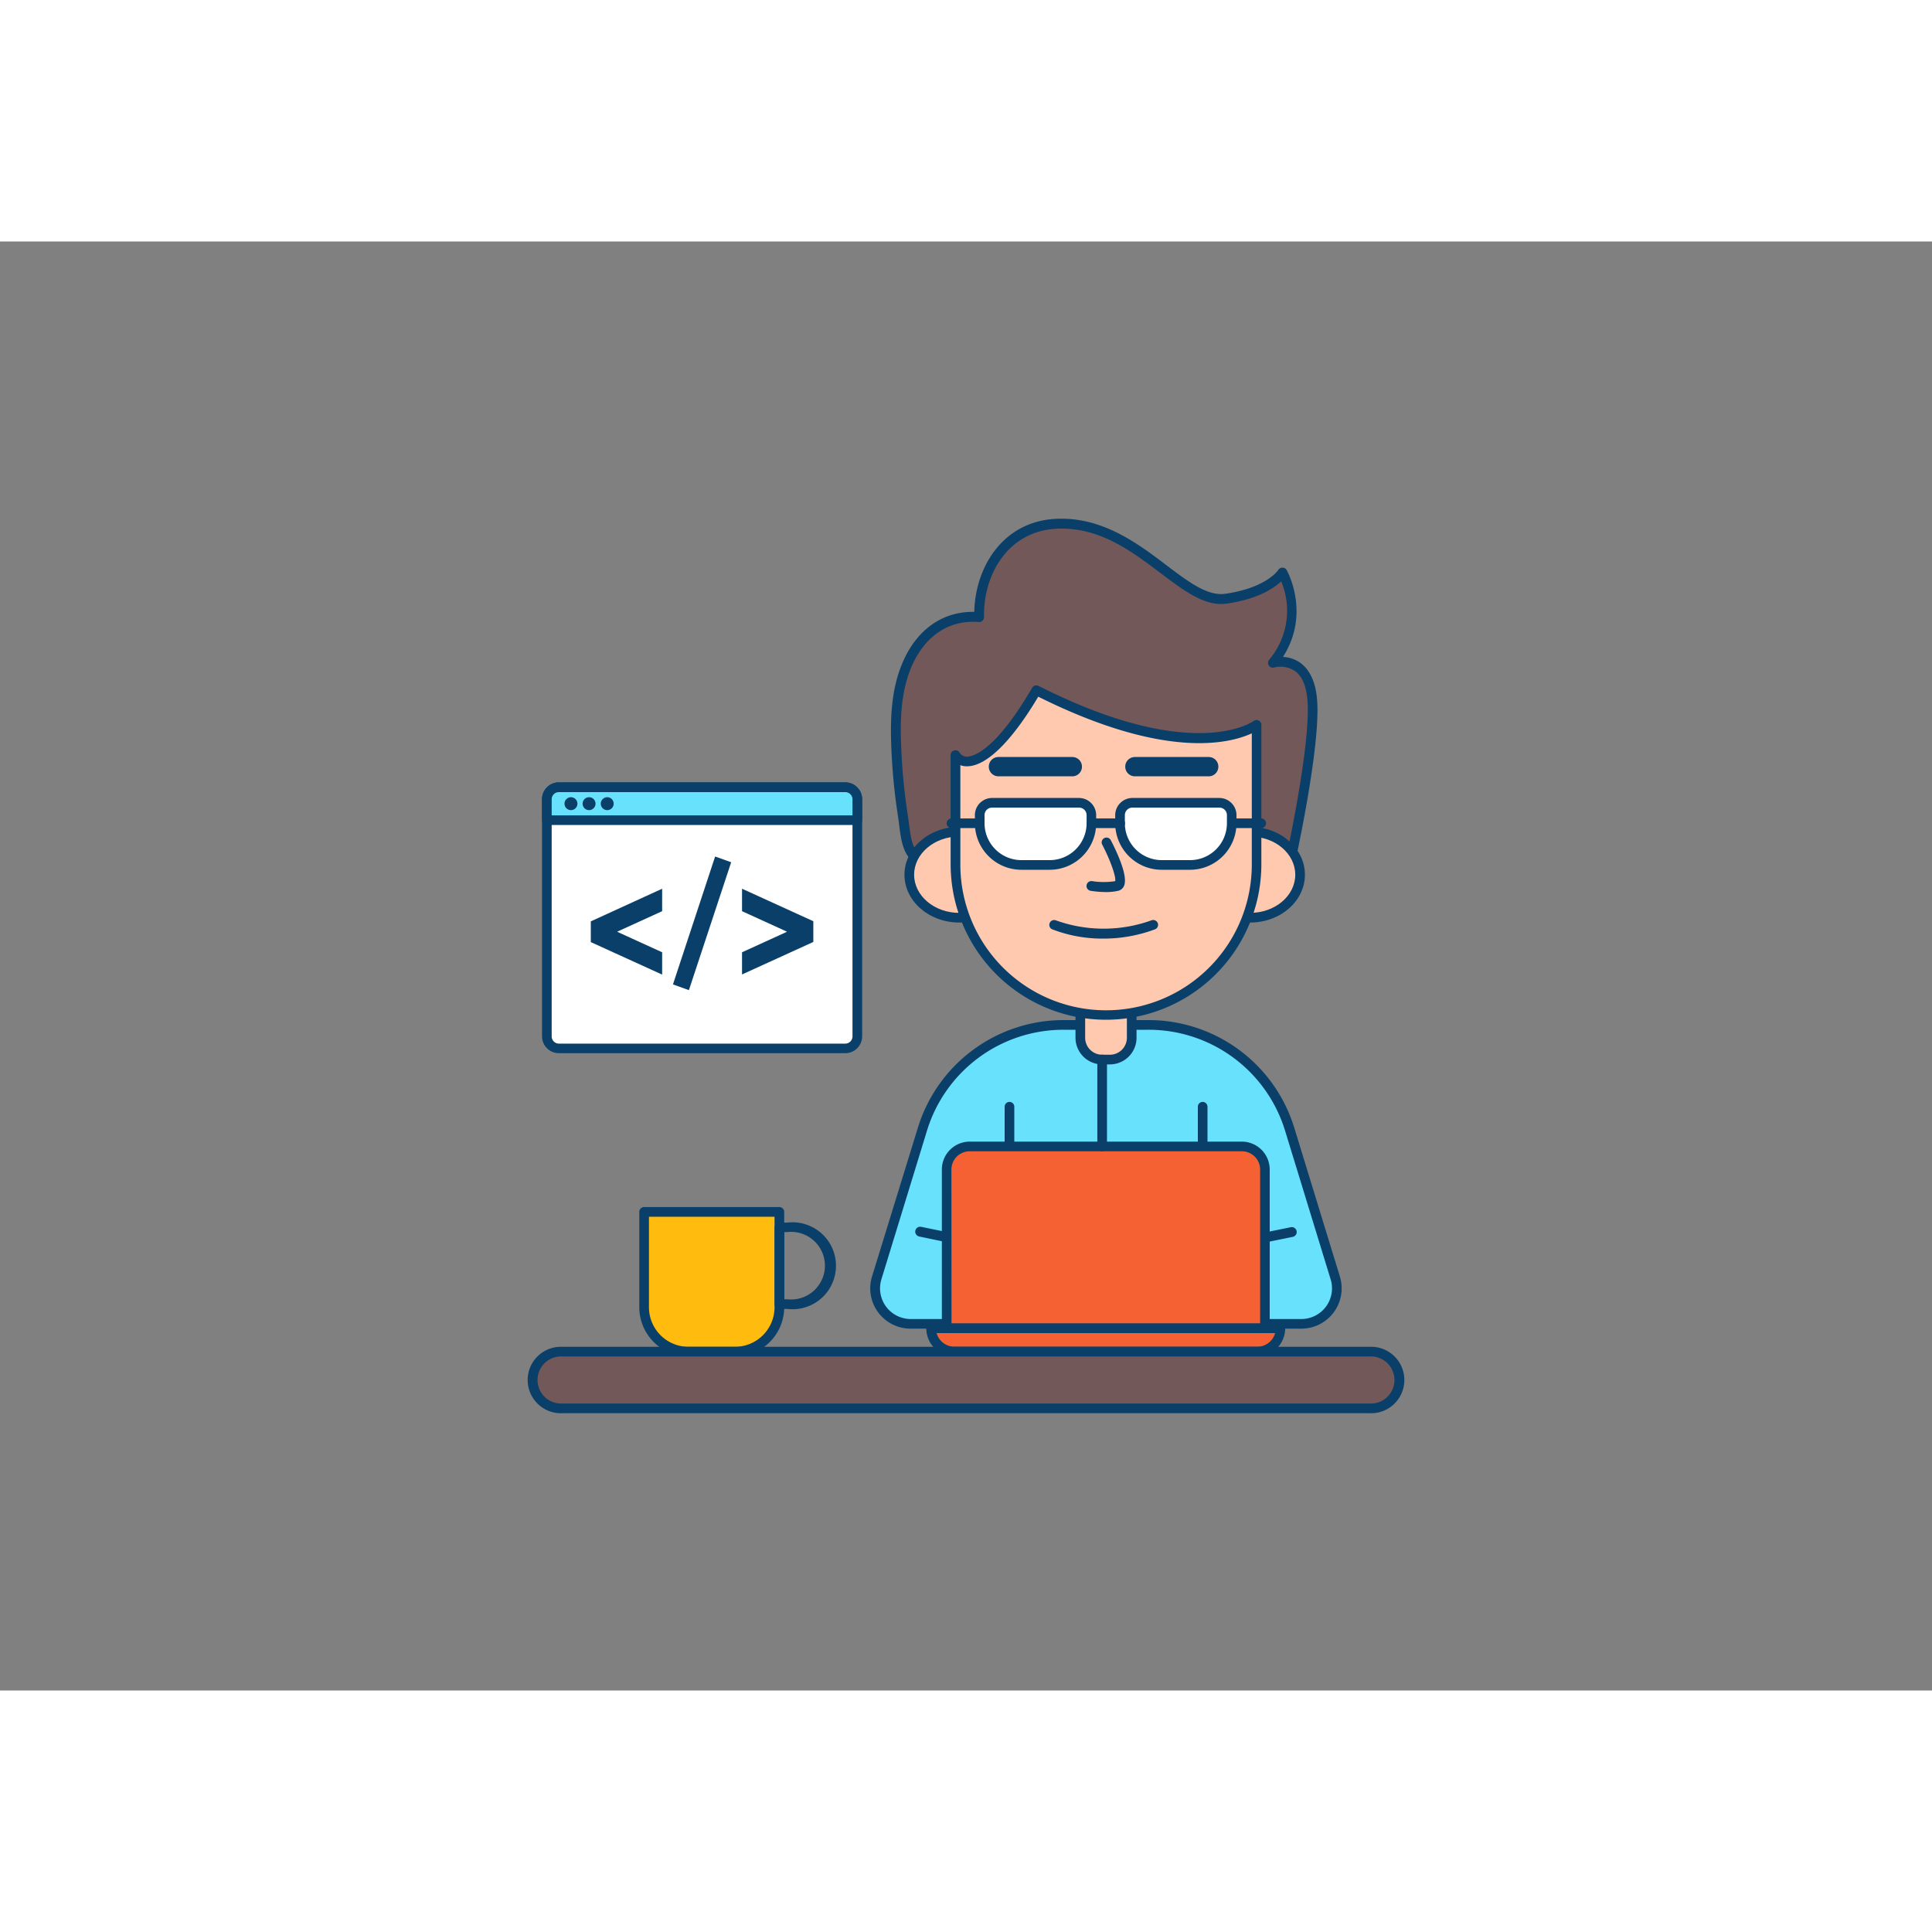 <svg xmlns="http://www.w3.org/2000/svg" width="706" height="706" class="illustration styles_illustrationTablet__1DWOa" data-name="#340_web_developer_outline" viewBox="0 0 400 300"><rect x="0" y="0" width="400" height="300" fill="#808080" stroke="none"/><path fill="#68e1fd" d="M220.28 162.2h17.42a30.7 30.7 0 0 1 29.3 21.7l9.41 30.69a7.33 7.33 0 0 1-7 9.49h-80.9a7.33 7.33 0 0 1-7-9.49l9.41-30.69a30.7 30.7 0 0 1 29.36-21.7Z"/><path fill="#093f68" d="M269.44 225.08h-80.9a8.34 8.34 0 0 1-8-10.78l9.46-30.69a31.54 31.54 0 0 1 30.3-22.41h17.4a31.54 31.54 0 0 1 30.3 22.41l9.41 30.69a8.34 8.34 0 0 1-8 10.78Zm-49.16-61.88a29.55 29.55 0 0 0-28.39 21l-9.41 30.69a6.35 6.35 0 0 0 6.06 8.2h80.9a6.35 6.35 0 0 0 6.06-8.2l-9.41-30.69a29.55 29.55 0 0 0-28.39-21Z"/><path fill="#ffc9b0" d="M223.67 158.74h10.64v6.12a4.52 4.52 0 0 1-4.52 4.52h-1.61a4.52 4.52 0 0 1-4.52-4.52v-6.12h.01Z"/><path fill="#093f68" d="M229.79 170.37h-1.6a5.52 5.52 0 0 1-5.52-5.51v-6.12a1 1 0 0 1 1-1h10.64a1 1 0 0 1 1 1v6.12a5.52 5.52 0 0 1-5.52 5.51Zm-5.12-10.63v5.12a3.52 3.52 0 0 0 3.52 3.51h1.6a3.52 3.52 0 0 0 3.52-3.51v-5.12Z"/><path fill="#725858" d="M192.27 129.23c-4.94-1.87-4.64-5.65-5.38-10.49a123.35 123.35 0 0 1-1.37-14.48c-.19-5.51 0-11.17 2.1-16.28 2.69-6.57 8-10.81 15.09-10.23-.21-9.68 5.6-18.76 15.89-19.31 16.49-.88 26 16.83 35.21 15.51s11.68-5.42 11.68-5.42a16.92 16.92 0 0 1-2 18.67s7.27-2.12 8.15 7.55-4.91 35.37-4.91 35.37l-6.57-1.12c-2.77-.49-6.23.19-9 .28l-20.61.64c-10.34.29-27.06 3.55-38.28-.69Z"/><path fill="#093f68" d="M207.13 132.38c-5.42 0-10.75-.53-15.22-2.22-4.79-1.82-5.23-5.28-5.74-9.29q-.12-1-.27-2a125 125 0 0 1-1.38-14.6c-.18-5.17-.06-11.21 2.18-16.68 2.85-7 8.17-10.91 14.7-10.91h.31c.22-9.31 5.93-18.68 16.84-19.26 9.59-.5 17 5.09 22.92 9.58 4.58 3.47 8.54 6.46 12.19 5.94 8.55-1.22 11-4.91 11-4.95a1 1 0 0 1 .86-.47 1 1 0 0 1 .86.49c.05.09 5.06 8.92-.76 18a6.83 6.83 0 0 1 3.48 1.14c2 1.4 3.25 3.92 3.57 7.51.89 9.72-4.68 34.62-4.92 35.68a1 1 0 0 1-1.15.76L260 130a23.69 23.69 0 0 0-5.87.08c-1 .1-2 .19-3 .22l-20.61.64c-2.57.08-5.59.35-8.78.63-4.51.36-9.6.81-14.61.81Zm-14.51-4.09c8.18 3.1 19.71 2.07 29 1.24 3.22-.29 6.27-.56 8.9-.64l20.61-.64c.87 0 1.82-.12 2.82-.21a25 25 0 0 1 6.4-.06c.35 0 1.49.25 5.65 1 1-4.68 5.44-25.75 4.68-34.13-.27-3-1.17-5-2.69-6a5.46 5.46 0 0 0-4.18-.66 1 1 0 0 1-1.11-.41 1 1 0 0 1 .06-1.18 15.72 15.72 0 0 0 2.5-16.24c-1.53 1.44-4.86 3.69-11.29 4.61-4.48.63-8.75-2.59-13.69-6.32-6-4.53-12.75-9.65-21.6-9.18-10.06.53-15.14 9.61-14.95 18.29a1 1 0 0 1-.32.75 1 1 0 0 1-.77.27c-6.24-.52-11.37 3-14.07 9.61-2.09 5.13-2.2 10.9-2 15.86a123 123 0 0 0 1.35 14.36c.11.71.2 1.38.28 2 .48 3.78.8 6.28 4.47 7.67Z"/><ellipse cx="198.59" cy="131.11" fill="#ffc9b0" rx="10.33" ry="8.9"/><path fill="#093f68" d="M198.59 141c-6.25 0-11.33-4.44-11.33-9.9s5.08-9.91 11.33-9.91 11.34 4.45 11.34 9.91-5.09 9.9-11.34 9.9Zm0-17.81c-5.14 0-9.33 3.55-9.33 7.91s4.19 7.9 9.33 7.9 9.34-3.54 9.34-7.9-4.19-7.9-9.34-7.9Z"/><ellipse cx="258.84" cy="131.11" fill="#ffc9b0" rx="10.33" ry="8.9"/><path fill="#093f68" d="M258.84 141c-6.25 0-11.34-4.44-11.34-9.9s5.09-9.91 11.34-9.91 11.33 4.45 11.33 9.91-5.08 9.9-11.33 9.9Zm0-17.81c-5.15 0-9.34 3.55-9.34 7.91s4.19 7.9 9.34 7.9 9.33-3.54 9.33-7.9-4.17-7.9-9.33-7.9Z"/><path fill="#ffc9b0" d="M229 160.13A31.17 31.17 0 0 1 197.82 129v-22.66c1.82 3 7.87 1.8 16.74-13.41 33.2 16.82 45.6 7.18 45.6 7.18V129A31.17 31.17 0 0 1 229 160.13Z"/><path fill="#093f68" d="M229 161.13A32.2 32.2 0 0 1 196.82 129v-22.66a1 1 0 0 1 1.86-.52 1.66 1.66 0 0 0 1.53.83c1.22 0 5.8-1.07 13.47-14.23A1 1 0 0 1 215 92c32.08 16.25 44.42 7.37 44.54 7.28a1 1 0 0 1 1.61.8V129A32.2 32.2 0 0 1 229 161.13Zm-30.17-52.72V129a30.17 30.17 0 0 0 60.34 0v-27.17c-4.32 2-17.59 5.68-44.21-7.59-5.52 9.27-10.73 14.38-14.7 14.41a3.44 3.44 0 0 1-1.44-.24ZM249 216.72a1 1 0 0 1-1-1v-36.58a1 1 0 0 1 2 0v36.58a1 1 0 0 1-1 1ZM209 216.72a1 1 0 0 1-1-1v-36.58a1 1 0 0 1 2 0v36.58a1 1 0 0 1-1 1Z"/><path fill="#093f68" d="M228.92 134.69a20.75 20.75 0 0 1-3.13-.26 1 1 0 0 1 .35-2 15.28 15.28 0 0 0 4.75 0c.2-.92-1-4.35-2.7-7.58A1 1 0 1 1 230 124c1.12 2.15 3.63 7.37 2.71 9.42a1.72 1.72 0 0 1-1.16 1 10.74 10.74 0 0 1-2.63.27ZM222 110.73h-15.28a2 2 0 1 1 0-4h15.29a2 2 0 0 1 0 4ZM250.25 110.73h-15.28a2 2 0 1 1 0-4h15.28a2 2 0 0 1 0 4Z"/><path fill="#fff" d="M205.39 116.21h18a2.56 2.56 0 0 1 2.56 2.56v1.67a8.63 8.63 0 0 1-8.63 8.63h-5.87a8.63 8.63 0 0 1-8.63-8.63v-1.67a2.56 2.56 0 0 1 2.57-2.56Z"/><path fill="#093f68" d="M217.33 130.08h-5.86a9.64 9.64 0 0 1-9.63-9.63v-1.68a3.56 3.56 0 0 1 3.55-3.56h18a3.57 3.57 0 0 1 3.56 3.56v1.68a9.64 9.64 0 0 1-9.62 9.63Zm-11.94-12.87a1.55 1.55 0 0 0-1.55 1.56v1.68a7.64 7.64 0 0 0 7.63 7.63h5.86a7.65 7.65 0 0 0 7.64-7.63v-1.68a1.56 1.56 0 0 0-1.56-1.56Z"/><path fill="#fff" d="M234.45 116.21h18a2.56 2.56 0 0 1 2.56 2.56v1.67a8.63 8.63 0 0 1-8.63 8.63h-5.87a8.63 8.63 0 0 1-8.63-8.63v-1.67a2.56 2.56 0 0 1 2.57-2.56Z"/><path fill="#093f68" d="M246.39 130.08h-5.86a9.64 9.64 0 0 1-9.64-9.63v-1.68a3.57 3.57 0 0 1 3.56-3.56h18a3.56 3.56 0 0 1 3.55 3.56v1.68a9.64 9.64 0 0 1-9.61 9.63Zm-11.94-12.87a1.56 1.56 0 0 0-1.56 1.56v1.68a7.65 7.65 0 0 0 7.64 7.63h5.86a7.64 7.64 0 0 0 7.63-7.63v-1.68a1.55 1.55 0 0 0-1.55-1.56ZM202.84 121.45H197a1 1 0 0 1 0-2h5.81a1 1 0 0 1 0 2Z"/><path fill="#093f68" d="M261.12 121.45h-5.8a1 1 0 0 1 0-2h5.8a1 1 0 0 1 0 2ZM231.89 121.45H226a1 1 0 0 1 0-2h5.92a1 1 0 0 1 0 2ZM228.33 144.33a28.87 28.87 0 0 1-10.44-1.91 1 1 0 0 1 .72-1.87 29.23 29.23 0 0 0 19.77 0 1 1 0 0 1 .77 1.85 30.56 30.56 0 0 1-10.82 1.93ZM256.41 208.32a1 1 0 0 1-1-.8 1 1 0 0 1 .78-1.18l11.06-2.26a1 1 0 0 1 .4 2l-11.06 2.25a.64.64 0 0 1-.18-.01ZM201.57 208.32a.64.64 0 0 1-.2 0L190.31 206a1 1 0 1 1 .4-2l11.06 2.26a1 1 0 0 1 .78 1.18 1 1 0 0 1-.98.88Z"/><path fill="#f56132" d="M200.76 187.36h56.34a4.78 4.78 0 0 1 4.78 4.78V225H196v-32.86a4.78 4.78 0 0 1 4.76-4.78Z"/><path fill="#093f68" d="M261.88 226H196a1 1 0 0 1-1-1v-32.86a5.78 5.78 0 0 1 5.78-5.78h56.32a5.78 5.78 0 0 1 5.78 5.78V225a1 1 0 0 1-1 1ZM197 224h63.9v-31.86a3.79 3.79 0 0 0-3.78-3.78h-56.36a3.79 3.79 0 0 0-3.78 3.78Z"/><path fill="#f56132" d="M192.78 225h72.31a4.82 4.82 0 0 1-4.82 4.82H197.6a4.82 4.82 0 0 1-4.82-4.82Z"/><path fill="#093f68" d="M260.26 230.84H197.6a5.83 5.83 0 0 1-5.82-5.82 1 1 0 0 1 1-1h72.3a1 1 0 0 1 1 1 5.83 5.83 0 0 1-5.82 5.82ZM193.91 226a3.83 3.83 0 0 0 3.69 2.82h62.66A3.83 3.83 0 0 0 264 226ZM228.19 188.36a1 1 0 0 1-1-1v-18a1 1 0 0 1 2 0v18a1 1 0 0 1-1 1Z"/><path fill="#ffbc0e" d="M133.36 200.91h28v19.74a9.19 9.19 0 0 1-9.19 9.19h-9.62a9.19 9.19 0 0 1-9.19-9.19v-19.74Z"/><path fill="#093f68" d="M152.17 230.84h-9.62a10.2 10.2 0 0 1-10.19-10.19v-19.74a1 1 0 0 1 1-1h28a1 1 0 0 1 1 1v19.74a10.2 10.2 0 0 1-10.19 10.19Zm-17.81-28.93v18.74a8.19 8.19 0 0 0 8.19 8.19h9.62a8.2 8.2 0 0 0 8.19-8.19v-18.74Z"/><rect width="178.98" height="11.75" x="110.51" y="229.84" fill="#725858" rx="5.88"/><path fill="#093f68" d="M283.61 242.59H116.39a6.88 6.88 0 1 1 0-13.75h167.22a6.88 6.88 0 1 1 0 13.75Zm-167.22-11.75a4.88 4.88 0 1 0 0 9.75h167.22a4.88 4.88 0 1 0 0-9.75ZM163 221h-1.63a1 1 0 0 1-1-1v-15.87a1 1 0 0 1 1-1H163a9 9 0 1 1 0 17.87Zm-.63-2h.63a7 7 0 1 0 0-13.91h-.63Z"/><rect width="64.28" height="54.07" x="113.22" y="112.98" fill="#fff" rx="2.5"/><path fill="#093f68" d="M175 168.05h-59.29a3.5 3.5 0 0 1-3.49-3.5v-49.08a3.49 3.49 0 0 1 3.49-3.49H175a3.5 3.5 0 0 1 3.5 3.49v49.08a3.5 3.5 0 0 1-3.5 3.5ZM115.71 114a1.49 1.49 0 0 0-1.49 1.49v49.08a1.5 1.5 0 0 0 1.49 1.5H175a1.5 1.5 0 0 0 1.5-1.5v-49.1A1.5 1.5 0 0 0 175 114Z"/><path fill="#68e1fd" d="M115.71 113H175a2.5 2.5 0 0 1 2.5 2.5v4.33h-64.28v-4.33a2.5 2.5 0 0 1 2.49-2.5Z"/><path fill="#093f68" d="M177.5 120.81h-64.28a1 1 0 0 1-1-1v-4.34a3.49 3.49 0 0 1 3.49-3.49H175a3.5 3.5 0 0 1 3.5 3.49v4.34a1 1 0 0 1-1 1Zm-63.28-2h62.28v-3.34A1.5 1.5 0 0 0 175 114h-59.29a1.49 1.49 0 0 0-1.49 1.49Z"/><circle cx="118.21" cy="116.39" r="1.34" fill="#093f68"/><circle cx="121.96" cy="116.39" r="1.34" fill="#093f68"/><circle cx="125.72" cy="116.39" r="1.34" fill="#093f68"/><path fill="#093f68" d="m137.09 138.65-9.25 4.22v.07l9.25 4.22v4.62l-14.77-6.73v-4.29l14.77-6.76ZM148.06 127.33l3.32 1.19-8.75 26.48-3.3-1.19ZM153.63 147.16l9.25-4.22v-.07l-9.25-4.22V134l14.76 6.73v4.29l-14.76 6.73Z"/></svg>